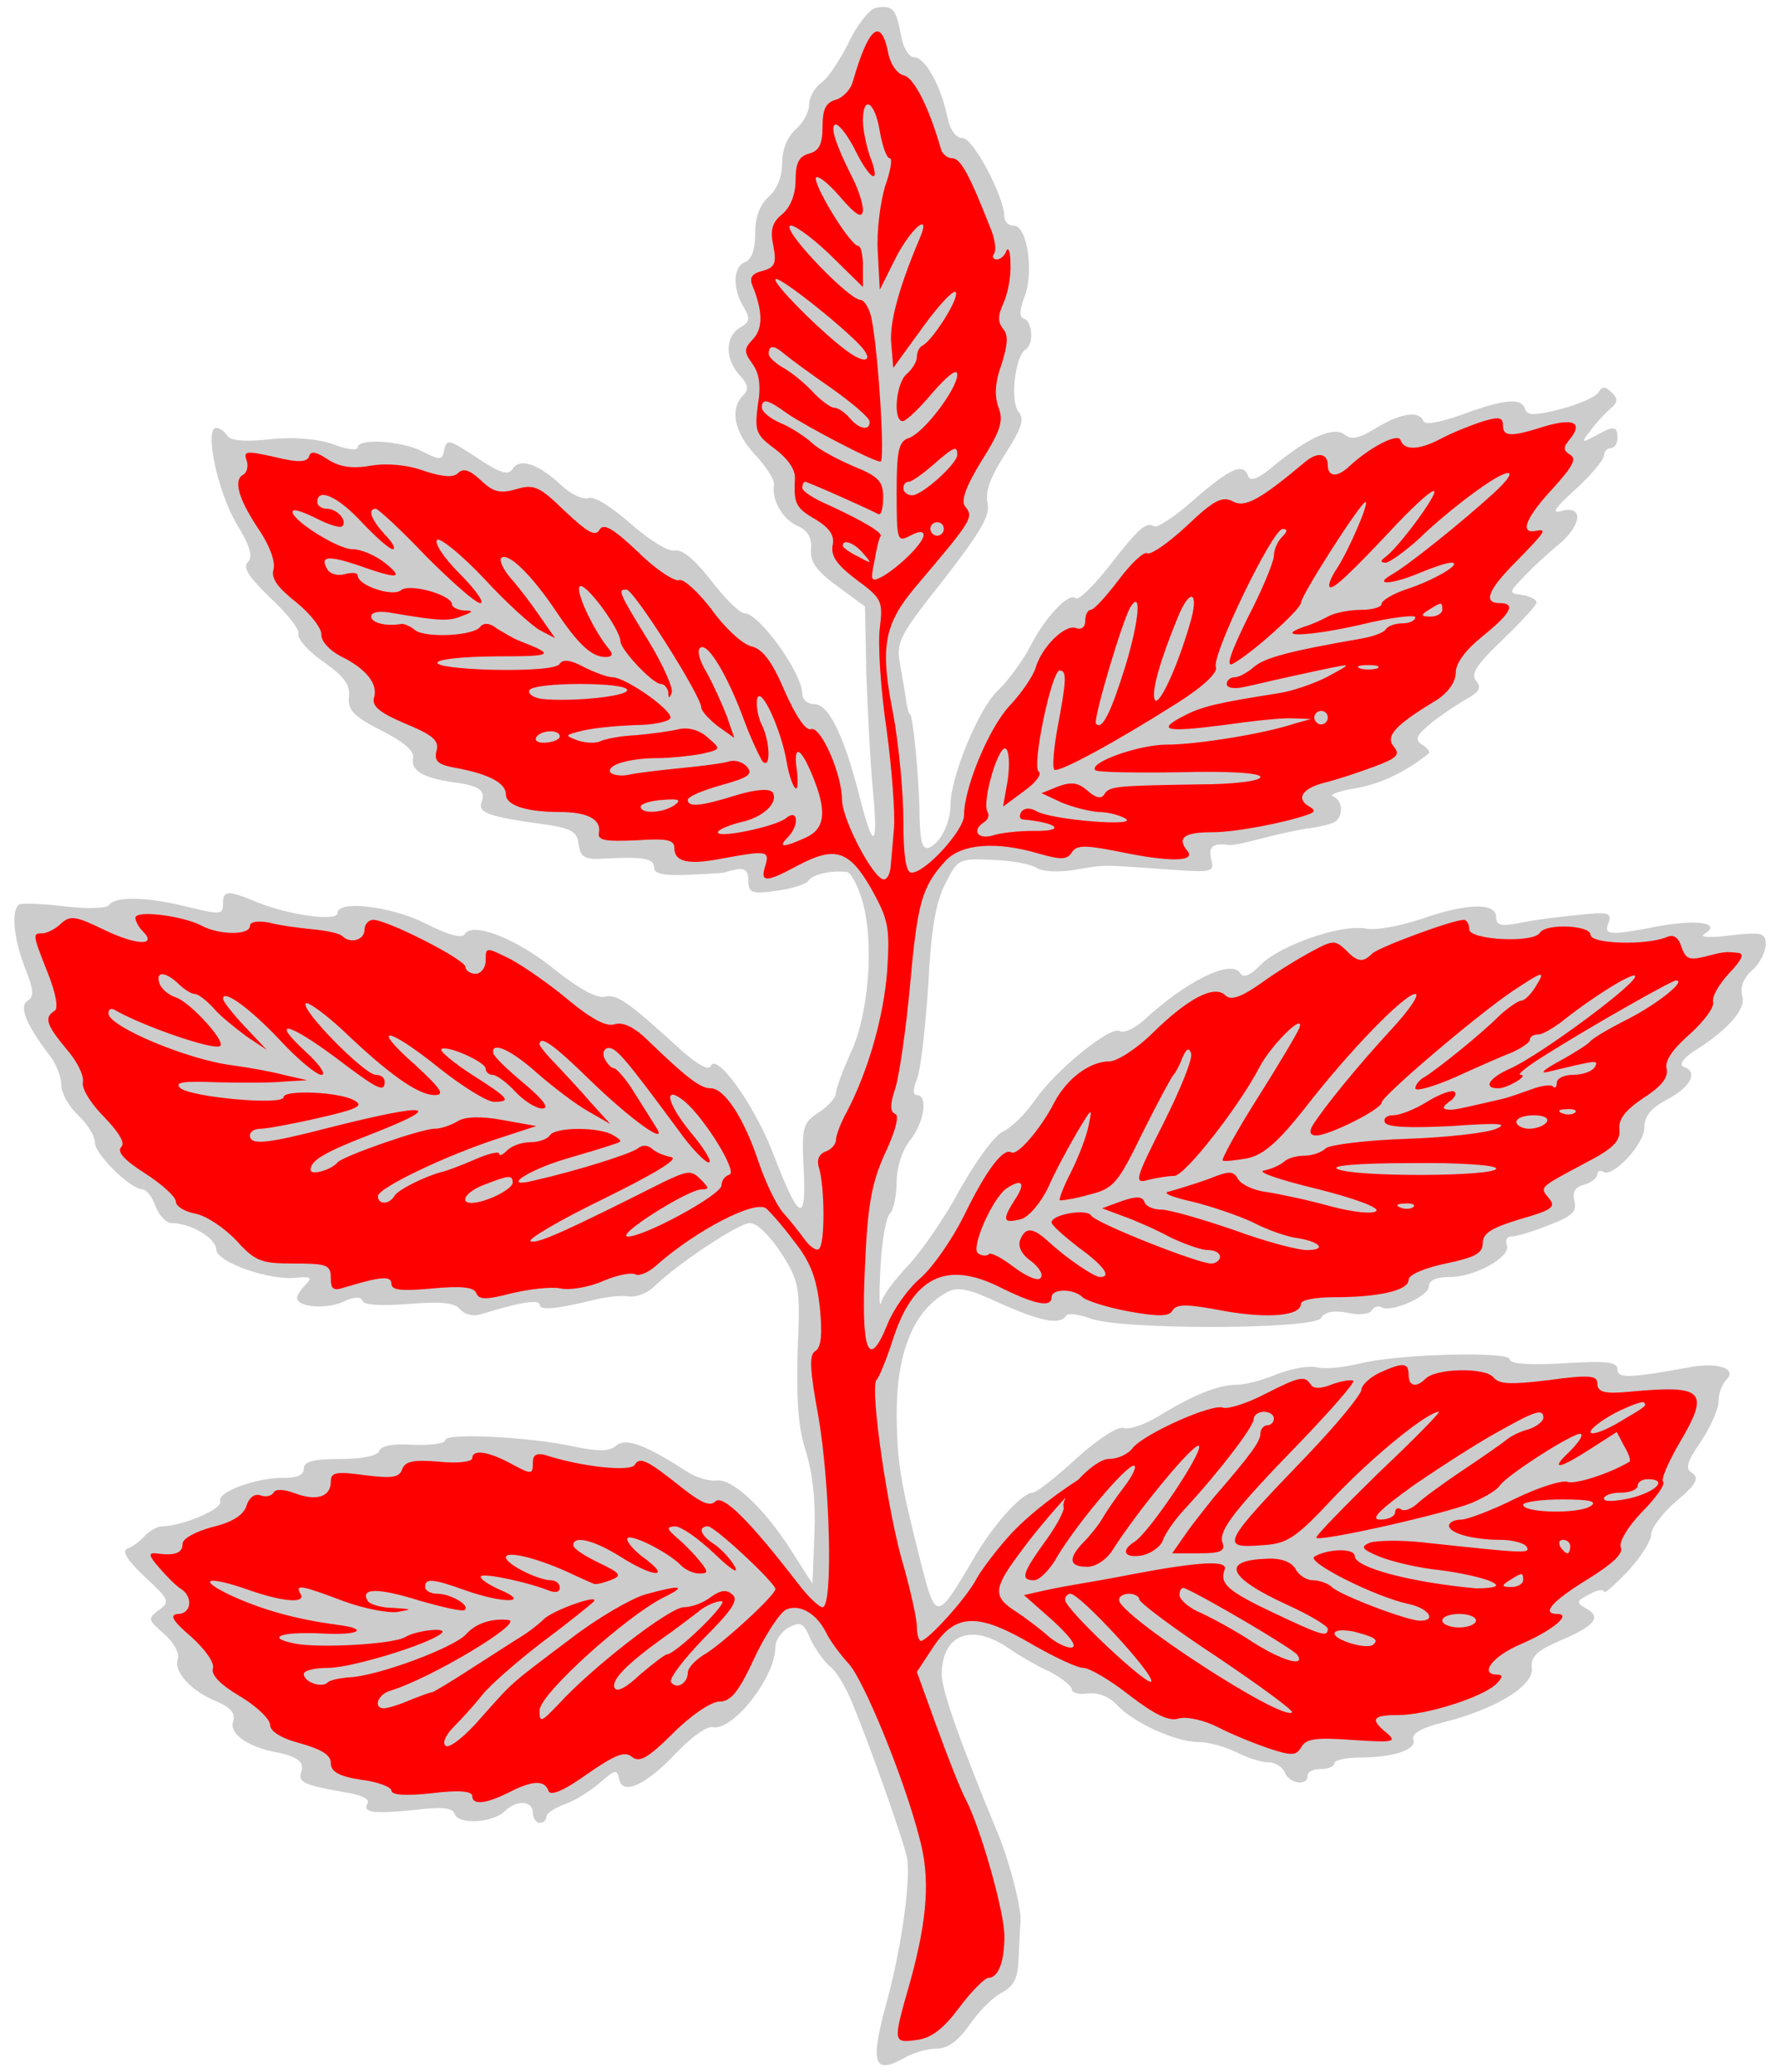 <?xml version="1.0" encoding="UTF-8" standalone="no"?>
<!DOCTYPE svg PUBLIC "-//W3C//DTD SVG 1.1//EN" "http://www.w3.org/Graphics/SVG/1.1/DTD/svg11.dtd">
<svg xmlns:dc="http://purl.org/dc/elements/1.1/" xmlns:xl="http://www.w3.org/1999/xlink" version="1.1" xmlns="http://www.w3.org/2000/svg" viewBox="42.75 62.329 279 324.671" width="279" height="324.671">

  <g id="Beech_Sprig" fill-opacity="1" stroke-dasharray="none" stroke="none" stroke-opacity="1" fill="#ffff00">
    <title>Beech Sprig</title>
    <g id="Beech_Sprig: Layer 2" >
      <title>Layer 2</title>
      <g id="Group_3">
        <g id="Graphic_6">
          <path d="M 179.911 63.59 C 178.961 63.906 177.06 66.229 175.793 68.975 C 174.42 71.72 172.52 74.571 171.464 75.31 C 170.408 76.049 169.563 77.633 169.563 78.794 C 169.563 79.85 168.613 81.645 167.451 82.596 C 166.184 83.757 165.34 85.763 165.34 87.875 C 165.34 90.092 164.495 92.099 163.228 93.155 C 161.855 94.422 161.116 96.322 161.116 98.856 C 161.116 101.391 160.588 102.974 159.532 103.397 C 157.632 104.136 157.526 107.515 159.321 110.471 C 160.377 112.266 160.271 112.794 158.793 113.639 C 156.365 115.012 156.365 118.602 158.688 121.136 C 160.06 122.614 160.166 123.353 159.215 124.303 C 157.104 126.415 157.843 130.111 161.116 133.595 C 162.911 135.496 164.178 137.608 164.073 138.241 C 163.65 140.564 165.34 143.626 167.663 144.682 C 169.352 145.421 169.986 146.477 169.88 148.378 C 169.669 150.384 170.725 151.757 173.998 154.185 L 178.327 157.353 L 178.538 167.912 C 178.75 173.719 179.172 182.061 179.594 186.39 C 180.439 195.471 179.594 195.682 177.377 186.707 C 174.948 177.415 172.625 172.663 170.408 172.663 C 169.352 172.663 168.507 171.924 168.507 171.079 C 168.507 167.806 161.75 158.409 159.427 158.409 C 158.688 158.409 156.365 156.086 154.253 153.34 C 151.719 150.067 149.712 148.378 148.551 148.589 C 147.495 148.8 144.433 146.899 141.582 144.365 C 138.731 141.831 135.88 140.036 135.036 140.353 C 134.191 140.67 132.29 139.825 130.706 138.347 C 127.116 134.968 124.16 134.018 123.104 135.813 C 122.365 136.869 121.203 136.446 117.93 134.334 C 112.967 131.061 112.756 130.956 112.334 133.067 C 112.017 134.44 111.7 134.44 108.955 133.067 C 105.682 131.378 98.818 130.956 98.818 132.434 C 98.818 132.962 97.023 132.751 94.912 131.906 C 92.377 131.061 88.682 130.744 84.986 131.167 C 81.079 131.589 78.756 131.378 78.334 130.533 C 77.912 129.9 77.173 129.372 76.645 129.372 C 74.744 129.372 76.856 139.403 79.812 144.365 C 81.924 147.85 82.452 149.539 81.607 150.384 C 80.763 151.229 81.713 152.707 85.092 155.98 C 87.732 158.409 89.738 160.943 89.527 161.682 C 89.421 162.527 91.11 164.427 93.433 166.011 C 96.601 168.229 97.657 169.601 97.446 171.502 C 97.235 173.614 98.185 174.564 102.514 176.781 C 106.21 178.682 107.794 180.055 107.477 181.216 C 107.16 183.117 109.272 184.278 113.918 184.912 C 117.93 185.44 118.88 186.179 118.247 187.974 C 117.613 189.663 119.303 190.297 127.855 191.458 C 132.29 192.092 133.241 192.62 133.452 194.626 C 133.768 196.738 134.402 197.054 137.675 196.843 C 143.694 196.526 145.278 196.843 145.278 198.321 C 145.278 199.272 146.967 199.589 150.874 199.377 C 153.83 199.272 156.365 199.061 156.365 199.061 C 156.365 198.955 157.209 198.744 158.265 198.533 C 159.532 198.321 160.06 198.849 160.06 200.328 C 160.06 202.228 160.588 202.439 164.389 201.911 C 166.818 201.595 169.141 200.856 169.458 200.328 C 170.091 199.377 172.942 198.638 175.476 198.955 C 176.11 198.955 177.271 201.172 178.01 203.812 C 179.805 210.359 178.855 221.657 176.004 227.464 C 174.843 230.104 173.787 232.849 173.787 233.588 C 173.787 234.327 172.52 235.7 171.042 236.65 C 168.507 238.34 168.402 238.973 168.719 245.625 C 169.141 254.284 167.979 253.65 163.861 242.88 C 160.905 235.278 154.992 227.147 154.147 229.365 C 153.83 230.104 152.141 229.154 149.712 227.042 C 141.16 219.228 139.47 218.067 137.57 218.489 C 136.303 218.806 133.452 217.222 129.862 214.371 C 123.949 209.514 116.874 206.663 115.607 208.669 C 115.185 209.408 113.073 208.88 109.589 207.085 C 104.203 204.34 95.651 203.284 95.651 205.396 C 95.651 206.769 88.048 205.713 83.086 203.707 C 78.545 201.806 77.701 201.806 77.701 203.812 C 77.701 205.713 77.489 205.713 71.365 204.234 C 65.663 202.862 60.701 202.756 59.856 204.129 C 59.539 204.657 56.477 204.762 52.887 204.34 C 49.403 203.918 46.235 203.812 45.813 204.023 C 44.44 204.762 44.862 209.303 46.657 213.949 C 48.03 217.328 48.136 218.489 47.08 219.123 C 45.707 219.967 46.763 222.713 50.353 227.464 C 51.514 228.837 52.359 231.054 52.359 232.321 C 52.359 233.588 53.521 235.7 54.999 237.073 C 56.477 238.445 57.639 240.346 57.639 241.402 C 57.639 243.197 63.235 248.688 65.135 248.688 C 65.663 248.688 66.614 249.849 67.142 251.327 C 67.67 252.806 68.831 253.967 69.676 253.967 C 72.632 253.967 76.645 256.396 76.645 258.085 C 76.645 260.091 85.092 263.048 89.315 262.52 C 91.427 262.309 91.744 262.52 90.688 263.576 C 89.949 264.315 89.315 265.265 89.315 265.687 C 89.315 267.166 93.856 267.482 96.495 266.321 C 98.185 265.476 99.346 265.476 99.558 266.11 C 99.769 266.849 102.514 266.954 106.843 266.638 C 111.912 266.215 114.023 266.427 114.868 267.482 C 115.607 268.327 116.98 268.644 118.247 268.222 C 124.265 266.321 127.328 265.899 127.328 266.743 C 127.328 267.694 129.756 267.482 136.303 265.899 C 138.098 265.476 140.315 265.265 141.371 265.476 C 142.532 265.582 144.116 264.948 145.067 264.104 C 149.079 260.197 158.582 253.967 160.271 253.967 C 161.433 253.967 163.439 255.973 165.234 258.719 C 168.085 263.259 168.191 263.892 167.768 274.029 C 167.557 281.737 167.874 286.066 169.035 289.656 C 170.091 292.929 170.619 297.47 170.408 302.538 L 170.091 310.457 L 166.712 305.178 C 162.383 298.42 157.42 293.88 154.992 294.302 C 153.936 294.408 151.93 293.88 150.452 292.929 C 144.116 288.811 140.949 287.544 139.365 288.811 C 138.309 289.762 136.619 289.762 132.924 289.023 C 125.849 287.439 112.545 286.805 112.545 287.967 C 112.545 288.495 110.328 288.811 107.582 288.706 C 104.415 288.495 102.514 288.811 102.197 289.656 C 101.986 290.395 99.663 290.923 96.073 290.923 C 91.85 290.923 90.371 291.346 90.371 292.401 C 90.371 293.457 89.315 293.88 87.415 293.88 C 83.086 293.774 76.645 296.097 77.278 297.575 C 77.701 298.737 71.26 301.482 68.092 301.482 C 67.458 301.482 66.297 302.116 65.452 302.96 C 64.713 303.805 63.446 304.755 62.707 304.967 C 61.757 305.389 62.812 306.867 65.452 309.401 C 69.253 312.886 69.465 313.308 67.67 314.575 C 65.875 315.948 65.875 316.053 68.514 318.376 C 69.993 319.644 70.943 321.439 70.626 322.283 C 69.887 324.184 72.738 327.352 76.75 328.935 C 78.968 329.886 79.707 330.836 79.284 332.103 C 78.651 333.898 81.502 336.01 85.937 336.855 C 89.315 337.488 90.582 338.438 89.949 340.022 C 89.421 341.606 90.477 342.028 97.023 343.19 C 99.241 343.507 100.719 344.246 100.402 344.774 C 99.452 346.358 101.247 346.569 107.477 345.935 C 112.017 345.407 113.707 345.513 114.023 346.569 C 114.657 348.258 119.936 347.941 121.837 346.146 C 123.737 344.246 126.272 344.457 126.272 346.358 C 126.272 347.202 126.8 347.941 127.328 347.941 C 127.961 347.941 128.383 347.519 128.383 346.991 C 128.383 346.463 129.65 345.618 131.34 344.985 C 132.924 344.457 135.352 342.873 136.831 341.606 C 139.154 339.6 139.47 339.494 139.787 341.078 C 140.315 343.718 144.011 342.028 148.762 336.96 C 150.98 334.637 153.514 332.737 154.464 332.948 C 157.632 333.581 164.284 325.134 164.284 320.383 C 164.284 319.327 165.234 317.954 166.396 317.321 C 168.191 316.37 168.719 316.581 169.774 319.116 C 170.514 320.699 171.886 322.6 172.731 323.339 C 173.681 323.973 175.159 326.401 176.11 328.619 C 178.961 335.376 184.24 350.37 184.874 353.221 C 185.613 356.494 184.029 367.581 181.812 375.711 C 179.066 385.742 179.594 387.537 184.662 384.687 C 185.93 383.947 188.147 383.314 189.52 383.314 C 191.315 383.314 192.898 382.152 194.693 379.618 C 196.066 377.612 198.284 375.289 199.762 374.55 C 201.662 373.494 202.296 372.333 202.401 369.271 C 202.507 367.159 202.613 364.413 202.718 363.252 C 202.824 361.14 200.923 353.749 199.128 349.525 C 193.321 335.482 190.364 327.246 190.364 324.712 C 190.364 318.482 194.905 316.581 200.712 320.488 C 202.507 321.755 205.464 323.445 207.364 324.289 C 209.159 325.24 210.743 326.507 210.743 327.035 C 210.743 327.563 211.905 327.88 213.277 327.668 C 214.861 327.457 216.656 328.196 217.818 329.463 C 220.352 332.209 227.004 335.271 230.594 335.271 C 232.178 335.271 234.817 336.01 236.507 336.855 C 238.091 337.699 240.414 338.438 241.47 338.438 C 242.631 338.438 243.792 339.178 244.109 340.022 C 244.848 341.817 247.699 342.24 247.699 340.55 C 247.699 339.917 248.65 339.494 249.811 339.494 C 250.973 339.494 251.923 339.072 251.923 338.544 C 251.923 338.122 253.718 337.699 255.935 337.699 C 261.215 337.699 264.91 336.432 264.277 334.848 C 263.96 334.004 265.544 333.053 268.923 332.209 C 277.264 330.097 283.072 326.507 282.861 323.762 C 282.649 321.966 283.494 321.016 287.19 319.432 C 292.68 317.109 293.842 315.737 291.413 314.364 C 289.724 313.414 289.829 313.203 291.836 312.147 C 293.103 311.408 294.159 311.302 294.159 311.724 C 294.159 312.147 295.848 310.668 297.854 308.557 C 299.86 306.445 301.55 303.805 301.55 302.749 C 301.55 301.799 303.345 299.37 305.457 297.575 C 308.624 294.936 309.152 293.88 307.991 293.141 C 306.829 292.401 307.146 291.451 309.363 288.178 C 310.842 285.961 312.109 283.11 312.109 281.948 C 312.109 280.681 312.637 279.203 313.376 278.464 C 315.065 276.774 312.003 275.718 307.568 276.563 C 298.171 278.253 296.27 278.358 296.27 276.88 C 296.27 275.718 294.581 275.507 287.823 275.93 C 282.544 276.246 279.376 276.035 279.376 275.296 C 279.376 274.029 261.426 274.451 255.619 276.035 C 253.296 276.563 250.445 276.88 249.178 276.563 C 247.91 276.246 245.165 276.774 242.948 277.619 C 240.73 278.569 237.88 279.308 236.507 279.308 C 233.656 279.308 229.749 280.892 224.258 284.271 C 222.147 285.538 219.718 286.383 218.873 286.066 C 218.029 285.749 214.861 287.756 211.482 290.818 C 208.315 293.774 205.147 296.203 204.619 296.203 C 202.929 296.203 198.284 301.377 195.221 306.762 C 189.625 316.265 189.414 316.265 187.197 307.606 C 183.818 294.302 183.395 291.662 183.29 283.954 C 183.29 274.24 185.93 267.694 191.103 264.843 C 192.793 263.892 194.482 264.209 199.023 266.321 C 205.569 269.277 208.842 270.017 209.793 268.538 C 210.11 268.01 211.693 268.222 213.488 268.855 C 218.029 270.756 248.65 270.65 249.811 268.855 C 250.339 267.905 251.712 267.588 253.929 268.01 C 255.619 268.433 257.413 268.222 257.73 267.694 C 258.153 267.06 258.786 266.849 259.314 267.166 C 260.792 268.01 266.705 265.476 266.705 263.892 C 266.705 262.942 267.867 262.414 269.979 262.414 C 273.991 262.414 279.587 259.246 278.954 257.451 C 278.637 256.712 278.954 256.079 279.587 256.079 C 280.326 256.079 282.966 255.34 285.5 254.284 C 289.196 252.911 289.935 252.172 289.513 250.483 C 289.196 249.11 289.618 248.265 291.096 247.948 C 292.152 247.632 293.103 246.893 293.103 246.365 C 293.103 245.837 293.525 245.625 294.053 245.942 C 295.531 246.893 300.494 241.613 300.494 238.973 C 300.494 237.178 301.55 235.911 304.19 234.539 C 307.885 232.532 308.941 230.209 306.618 229.47 C 305.879 229.154 306.618 228.098 308.413 226.936 C 313.798 223.557 316.543 220.284 315.804 218.278 C 315.488 217.011 316.016 215.532 317.388 214.371 C 318.55 213.315 319.5 211.52 319.5 210.359 C 319.5 208.458 318.972 208.352 314.009 208.88 C 310.736 209.303 309.047 209.197 309.891 208.669 C 312.637 206.98 309.047 206.346 302.923 207.402 C 294.898 208.986 294.053 208.88 294.898 206.874 C 295.426 205.29 294.792 205.185 289.829 205.713 C 286.662 206.029 282.544 206.557 280.749 206.98 C 278.003 207.508 277.264 207.297 277.264 206.029 C 277.264 203.707 272.618 203.812 265.438 206.346 C 262.271 207.402 258.364 208.141 256.886 207.825 C 252.979 207.085 243.581 210.359 240.414 213.421 C 238.724 215.216 237.563 215.638 237.14 214.793 C 235.768 212.576 228.799 215.955 222.147 222.079 C 220.668 223.452 218.873 224.296 218.24 223.874 C 216.762 223.029 208.103 230.104 204.936 234.75 C 203.563 236.756 201.346 238.973 199.973 239.607 C 198.6 240.24 195.644 244.358 193.215 248.688 C 190.892 253.017 187.197 258.402 185.085 260.619 C 182.973 262.837 181.072 265.371 180.861 266.427 C 180.545 267.377 180.545 264.948 180.756 260.936 C 180.967 256.818 181.6 253.122 182.234 252.489 C 182.762 251.961 183.29 249.743 183.29 247.526 C 183.29 245.309 184.135 242.563 185.402 240.98 C 187.619 238.234 188.253 233.905 186.458 233.905 C 185.824 233.905 185.824 232.955 186.563 231.16 C 187.091 229.576 187.83 223.029 188.253 216.588 C 188.675 208.141 189.414 203.707 190.892 200.856 C 192.898 196.843 193.004 196.843 198.389 197.054 C 201.451 197.16 204.513 197.794 205.252 198.321 C 205.992 198.849 208.526 199.061 211.06 198.638 C 216.128 197.794 215.178 197.794 225.42 198.533 C 232.811 199.061 233.128 199.061 232.6 196.949 C 232.072 195.048 232.917 194.309 235.345 194.731 C 235.873 194.837 238.196 194.309 240.625 193.676 C 243.053 193.042 246.327 192.303 248.016 192.092 C 249.6 191.881 251.395 191.458 251.923 191.141 C 253.401 190.191 253.19 187.657 251.712 187.129 C 250.973 186.918 252.451 186.284 255.091 185.862 C 258.997 185.228 263.01 183.328 266.705 180.371 C 266.917 180.16 266.494 179.527 265.649 178.999 C 264.488 178.26 264.699 177.626 266.811 175.831 C 268.184 174.669 270.718 172.98 272.302 172.03 C 274.625 170.763 275.047 170.129 274.097 168.968 C 273.252 167.912 274.202 166.434 278.32 162.527 C 281.171 159.781 283.6 157.142 283.6 156.719 C 283.6 156.297 282.649 155.769 281.382 155.558 C 279.165 155.241 279.165 155.241 281.699 152.601 C 283.072 151.123 285.5 148.906 287.084 147.639 C 290.674 144.577 290.991 141.514 287.612 142.359 C 285.817 142.887 286.345 142.042 289.724 138.98 C 292.152 136.763 294.159 134.334 294.159 133.701 C 294.159 133.067 294.687 132.539 295.214 132.539 C 295.848 132.539 296.27 131.8 296.27 130.956 C 296.27 129.055 295.742 128.949 292.786 130.639 C 290.569 131.8 290.569 131.695 292.047 129.794 C 292.786 128.738 294.264 127.154 295.109 126.415 C 296.376 125.359 296.376 124.831 295.426 123.881 C 294.37 122.825 293.842 122.825 293.314 123.775 C 292.892 124.515 290.252 125.676 287.401 126.415 C 283.283 127.471 282.121 127.471 281.805 126.415 C 281.171 124.62 278.637 124.831 271.985 127.26 C 268.5 128.527 266.072 128.949 265.861 128.316 C 265.227 126.626 262.271 127.049 258.469 129.372 C 255.724 131.061 254.563 131.272 253.507 130.428 C 251.817 129.055 247.805 130.85 242.314 135.39 C 240.097 137.291 238.724 137.819 238.407 136.974 C 237.668 134.757 235.662 135.601 229.96 140.564 C 227.004 143.204 224.153 145.104 223.625 144.788 C 222.358 144.049 221.196 145.104 216.445 151.229 C 214.016 154.291 211.799 156.403 211.377 156.086 C 210.321 155.03 206.519 159.042 204.197 163.688 C 202.929 166.011 200.712 169.073 199.128 170.551 C 196.172 173.297 191.737 184.067 191.737 188.396 C 191.737 191.247 190.153 194.415 188.358 195.154 C 187.302 195.471 186.985 194.203 186.88 190.191 C 186.88 184.806 185.824 174.247 185.402 174.247 C 185.19 174.247 184.979 173.297 184.768 172.135 C 184.662 170.974 184.135 168.334 183.818 166.328 C 183.184 162.949 183.712 161.893 190.681 153.129 C 196.488 145.632 197.967 143.098 197.544 141.198 C 197.122 139.403 197.967 137.08 200.29 133.49 C 202.929 129.372 203.352 127.999 202.401 126.838 C 201.029 125.148 201.874 118.179 203.457 117.123 C 204.83 116.384 204.619 112.689 203.246 112.266 C 202.507 112.055 202.507 110.999 203.352 108.782 C 204.83 104.981 203.774 97.695 201.662 97.695 C 200.818 97.695 200.184 97.061 200.184 96.322 C 200.184 93.26 195.327 83.968 193.638 83.968 C 192.582 83.968 191.631 82.701 191.209 80.484 C 190.153 75.627 187.725 71.298 186.035 71.298 C 185.19 71.298 184.24 69.714 183.923 67.602 C 183.184 63.59 182.551 63.062 179.911 63.59 Z" fill="#cccccc"/>
        </g>
        <g id="Graphic_5">
          <path d="M 209.769 296.954 C 209.47 297.584 209.346 298.135 209.476 298.526 C 209.582 299.054 208.315 301.482 206.519 303.911 C 203.035 308.768 202.613 309.929 204.83 309.929 C 205.675 309.929 207.364 308.24 208.526 306.128 C 211.482 301.165 219.19 291.979 220.457 291.979 C 220.985 291.979 220.352 293.457 218.979 295.252 C 217.606 297.047 216.023 299.37 215.495 300.321 C 214.861 301.377 213.594 302.96 212.538 304.016 C 210.11 306.55 210.321 307.818 213.172 307.818 C 214.439 307.818 216.128 306.762 217.078 305.283 C 221.091 298.948 230.277 287.861 230.699 288.917 C 231.122 290.184 222.78 302.538 220.563 303.911 C 218.345 305.283 218.979 306.55 221.83 306.022 C 223.203 305.706 224.681 304.65 224.998 303.7 C 225.314 302.749 226.793 300.532 228.376 298.842 C 233.762 293.035 239.252 285.855 239.252 284.693 C 239.252 284.06 239.991 283.532 240.836 283.532 C 241.681 283.532 242.42 283.954 242.42 284.588 C 242.42 285.116 241.997 285.644 241.364 285.644 C 240.836 285.644 240.308 286.277 240.308 286.911 C 240.308 288.178 238.935 290.079 232.917 297.047 C 231.861 298.42 229.855 300.849 228.693 302.538 L 226.476 305.706 L 230.699 305.706 C 233.973 305.706 234.817 305.389 234.395 304.122 C 233.656 302.221 235.979 299.159 246.855 287.967 C 251.5 283.11 255.091 278.992 254.879 278.675 C 254.563 278.464 253.084 278.675 251.606 279.203 C 249.811 279.942 248.65 279.942 248.227 279.308 C 247.277 277.83 246.538 277.936 240.942 280.787 C 238.091 282.265 235.24 283.11 234.501 282.898 C 232.811 282.159 222.252 286.911 220.352 289.128 C 219.613 290.184 217.923 290.923 216.55 290.923 C 215.348 290.923 213.326 292.451 211.742 294.188 C 209.341 295.741 204.481 299.096 201.029 302.855 C 199.023 305.072 196.7 308.134 195.855 309.613 L 195.855 309.613 C 194.377 312.569 188.147 319.432 187.091 319.432 C 186.774 319.432 186.458 318.376 186.458 317.215 C 186.458 315.948 185.507 311.724 184.451 307.923 C 181.917 299.687 179.066 279.731 180.122 278.569 C 180.545 278.147 181.706 275.296 182.656 272.34 C 185.824 262.414 190.998 259.88 199.234 263.892 C 204.936 266.743 207.575 267.271 207.575 265.582 C 207.575 264.209 211.06 264.209 212.432 265.582 C 212.96 266.11 216.234 267.166 219.613 267.799 C 224.364 268.644 226.054 268.644 226.581 267.588 C 227.215 266.638 228.904 266.638 234.395 267.694 C 241.364 268.961 246.643 268.538 246.643 266.638 C 246.643 266.004 248.966 265.582 251.817 265.582 C 258.892 265.582 263.538 264.526 263.538 262.837 C 263.538 262.097 265.861 261.041 269.345 260.302 C 273.885 259.352 275.152 258.719 275.152 257.135 C 275.152 255.551 276.525 254.706 281.065 253.333 C 285.923 251.961 286.662 251.433 285.606 250.166 C 284.022 248.265 283.916 248.476 290.991 244.675 C 295.531 242.352 296.693 241.191 296.587 239.396 C 296.376 237.706 297.432 236.334 300.388 234.327 C 303.239 232.532 304.295 231.054 303.978 229.787 C 303.662 228.52 304.929 226.725 307.568 224.402 C 309.786 222.396 311.475 220.178 311.264 219.334 C 311.053 218.489 312.214 216.483 313.798 214.793 C 315.804 212.682 316.227 211.731 315.171 211.626 C 313.165 211.415 313.059 211.415 309.786 212.259 C 307.568 212.787 306.935 212.576 306.301 210.675 C 305.773 209.092 305.034 208.669 303.873 209.197 C 300.705 210.464 292.047 210.253 292.047 208.775 C 292.047 207.297 285.078 206.98 284.128 208.458 C 283.177 210.147 273.041 209.619 273.041 207.93 C 273.041 207.085 272.618 206.452 272.196 206.452 C 270.401 206.452 258.786 210.781 257.836 211.731 C 256.358 213.21 255.513 213.104 253.612 211.098 C 252.028 209.619 251.606 209.619 248.333 211.415 C 246.327 212.47 242.737 214.688 240.414 216.377 C 237.246 218.595 235.662 219.123 234.817 218.278 C 233.128 216.588 229.01 218.7 223.519 224.085 C 220.985 226.619 217.818 228.626 216.656 228.626 C 213.594 228.626 210.004 231.265 207.998 235.067 C 205.886 239.185 202.19 243.514 201.24 242.88 C 199.973 242.141 197.228 245.837 193.849 252.806 C 192.054 256.396 189.097 260.725 187.091 262.52 C 185.085 264.209 182.762 267.482 181.812 269.911 C 178.855 277.197 177.694 274.029 178.327 260.725 C 178.75 251.011 179.383 247.632 181.495 242.986 C 183.184 239.396 183.712 237.073 183.079 236.862 C 182.234 236.545 182.234 235.383 183.079 232.849 C 183.712 230.843 184.768 223.557 185.402 216.588 C 186.563 203.812 187.197 201.278 190.998 197.16 C 193.532 194.52 198.917 194.098 205.675 196.104 C 209.054 197.054 210.004 197.054 210.743 195.893 C 211.482 194.731 212.749 194.731 217.712 195.682 C 226.159 197.477 230.383 197.371 228.799 195.576 C 227.215 193.57 228.376 192.725 232.811 192.725 C 236.401 192.725 244.109 191.247 247.699 189.98 C 248.966 189.558 248.966 189.241 247.805 188.607 C 245.799 187.34 247.066 185.756 250.55 184.912 C 252.24 184.489 255.513 183.433 258.047 182.483 C 261.743 181.11 262.271 180.582 261.215 179.315 C 259.842 177.626 261.426 175.937 268.078 171.924 C 269.767 170.763 270.929 169.179 270.929 167.701 C 270.929 166.222 272.513 164.111 275.152 161.999 C 279.587 158.409 280.432 156.825 277.792 156.825 C 275.152 156.825 275.997 154.713 280.432 150.278 C 284.972 145.632 285.395 145.104 283.388 145.527 C 280.854 145.949 282.016 143.309 286.134 138.875 C 289.196 135.496 289.935 134.229 288.879 133.595 C 287.718 132.856 287.718 132.434 288.879 131.061 C 290.885 128.527 289.407 127.788 284.761 129.16 C 279.482 130.85 278.32 130.744 278.32 128.949 C 278.32 127.682 277.687 127.577 274.941 128.421 C 273.041 129.055 270.19 130.216 268.606 131.061 C 265.227 132.856 262.799 132.962 262.271 131.272 C 261.848 130.111 257.413 132.434 254.246 135.39 C 252.345 137.185 250.867 137.08 250.867 135.179 C 250.867 133.384 249.283 133.067 247.383 134.651 C 240.202 140.67 237.88 141.937 235.979 140.881 C 234.289 140.036 233.022 140.67 228.693 144.788 C 225.842 147.427 223.097 149.328 222.569 149.011 C 222.041 148.695 220.035 150.595 218.134 153.129 C 216.128 155.769 214.227 157.881 213.7 157.881 C 213.277 157.881 212.855 158.62 212.855 159.57 C 212.855 160.626 212.221 161.048 211.377 160.732 C 209.687 160.098 205.992 163.688 205.041 167.067 C 204.619 168.334 202.824 170.974 201.029 172.874 C 197.756 176.359 193.849 185.756 193.849 190.085 C 193.849 192.408 187.83 199.061 185.613 199.061 C 184.768 199.061 184.346 196.526 184.346 190.825 C 184.346 186.39 183.607 178.893 182.762 174.247 C 180.65 163.688 181.284 160.204 186.246 154.291 C 195.01 143.943 195.433 143.415 194.06 141.726 C 193.321 140.881 194.06 138.664 196.594 134.546 C 199.656 129.688 200.079 128.21 199.234 126.098 C 198.6 124.303 198.706 122.192 199.762 119.341 C 200.712 116.279 200.818 114.8 199.973 113.85 C 199.128 112.794 199.128 111.738 200.079 109.732 C 200.712 108.254 201.24 105.614 201.134 103.713 C 201.134 101.813 200.818 100.968 200.501 101.602 C 200.29 102.341 199.551 102.974 199.023 102.974 C 198.389 102.974 198.178 102.552 198.6 102.024 C 198.917 101.496 198.706 99.912 198.178 98.54 C 194.799 89.881 193.321 87.136 192.054 87.136 C 191.315 87.136 190.47 86.502 190.259 85.763 C 188.358 79.111 186.035 74.571 184.451 74.148 C 183.395 73.937 182.234 72.353 181.917 70.347 C 180.756 64.962 178.855 66.652 176.427 75.099 C 176.11 76.366 174.843 77.633 173.787 77.95 C 172.203 78.372 171.675 79.428 171.675 82.173 C 171.675 84.919 171.147 85.974 169.563 86.397 C 167.979 86.819 167.451 87.875 167.451 90.515 C 167.451 92.732 166.712 94.738 165.34 95.9 C 163.756 97.167 163.439 98.434 163.967 100.863 C 164.495 103.608 164.178 104.241 162.278 104.769 C 160.588 105.192 160.166 105.825 160.694 107.092 C 162.278 110.999 162.383 113.744 160.799 115.434 C 159.321 117.018 159.321 117.44 160.694 119.341 C 161.75 120.819 162.066 122.72 161.538 125.782 C 161.011 129.9 161.222 130.428 164.178 132.645 C 166.184 134.123 167.451 135.918 167.346 137.291 C 167.135 141.198 167.451 141.937 170.619 143.732 C 172.837 145.104 173.576 146.266 173.259 147.744 C 172.942 149.434 173.892 150.806 176.954 153.129 C 180.967 156.086 181.178 156.508 180.65 160.732 C 180.333 163.055 180.756 170.235 181.706 176.57 C 182.551 182.8 183.079 189.874 182.868 192.197 C 182.656 194.52 182.445 197.266 182.34 198.216 C 182.234 199.272 181.812 200.116 181.284 200.116 C 179.7 200.116 174.843 190.93 174.737 187.763 C 174.737 183.539 171.358 176.042 169.88 176.57 C 169.035 176.887 167.451 174.458 165.762 170.657 C 163.756 165.906 162.278 164.005 160.483 163.583 C 159.11 163.266 156.259 160.626 154.253 157.775 C 152.141 155.03 149.818 152.918 149.185 153.235 C 148.445 153.446 145.489 151.545 142.744 148.8 C 138.837 145.104 137.359 144.26 136.725 145.316 C 136.091 146.477 134.824 145.738 131.34 142.465 C 127.328 138.558 126.483 138.136 123.632 138.98 C 121.098 139.719 120.042 139.403 118.141 137.608 C 116.452 136.024 115.396 135.601 114.551 136.446 C 113.812 137.185 112.228 137.08 109.272 136.129 C 106.738 135.179 103.464 134.862 100.93 135.285 C 97.974 135.813 95.968 135.496 94.173 134.334 C 92.272 133.067 91.427 132.962 91.216 133.806 C 90.899 134.757 89.527 134.862 85.725 133.912 C 81.396 132.962 80.868 132.962 81.396 134.44 C 81.713 135.285 81.502 136.446 80.763 136.763 C 79.284 137.713 80.235 140.775 83.614 145.738 C 85.092 148.061 85.937 150.384 85.62 151.545 C 85.197 152.918 86.253 154.396 89.21 156.719 C 91.427 158.514 93.222 160.837 93.117 161.788 C 93.117 162.843 94.384 164.216 96.179 165.166 C 100.085 167.067 102.092 169.496 101.353 171.713 C 101.036 172.98 102.303 174.036 106.315 175.725 C 110.644 177.52 111.595 178.365 111.172 179.949 C 110.75 181.638 111.384 182.166 114.446 182.694 C 119.408 183.645 122.048 185.017 122.048 186.812 C 122.048 188.502 125.216 189.558 130.495 189.558 C 134.824 189.558 137.042 190.719 136.619 192.831 C 136.408 193.992 137.57 194.203 142.427 193.992 C 147.178 193.676 148.445 193.887 148.445 195.154 C 148.445 197.371 150.557 197.899 155.942 196.843 C 162.911 195.576 163.439 195.576 162.7 198.005 C 161.855 200.644 162.806 200.644 167.874 197.899 C 173.681 194.837 175.899 195.576 179.383 201.7 C 182.023 206.452 182.234 207.719 181.812 214.371 C 181.284 221.551 178.855 230.104 175.476 236.545 C 174.526 238.234 173.787 240.24 173.787 240.874 C 173.787 241.613 173.048 242.458 172.097 242.775 C 171.042 243.197 170.725 244.147 171.147 245.414 C 171.992 248.265 172.097 257.029 171.147 257.979 C 170.83 258.402 169.774 257.768 168.93 256.607 C 168.085 255.445 166.501 253.439 165.445 252.278 C 164.389 251.011 162.7 247.526 161.644 244.358 C 159.427 237.706 156.365 232.849 154.147 232.849 C 152.563 232.849 150.452 231.265 144.644 225.669 C 142.216 223.241 140.421 222.396 139.048 222.818 C 137.781 223.241 135.458 221.973 131.973 219.123 C 129.123 216.694 125.005 213.843 122.893 212.682 C 118.88 210.675 118.88 210.675 118.88 212.787 C 118.88 213.949 118.141 214.899 117.297 214.899 C 116.452 214.899 115.713 214.371 115.713 213.843 C 115.713 212.682 103.464 206.452 101.247 206.452 C 100.508 206.452 99.874 207.191 99.874 208.036 C 99.874 209.619 97.657 210.253 96.39 208.986 C 95.968 208.564 93.961 208.141 91.744 207.93 C 89.527 207.719 86.464 207.297 84.881 206.874 C 83.086 206.557 81.924 206.769 81.924 207.402 C 81.924 208.88 77.067 208.88 74.216 207.297 C 71.26 205.818 63.974 204.868 63.974 206.135 C 63.974 206.663 64.502 207.613 65.135 208.247 C 67.458 210.57 64.185 210.464 59.117 208.036 C 54.577 205.818 53.732 205.713 52.254 207.085 C 51.409 207.93 50.036 208.564 49.403 208.564 C 47.819 208.564 47.819 208.669 50.247 214.793 C 51.514 217.961 51.937 220.39 51.303 220.706 C 49.614 221.762 50.036 222.924 53.098 226.619 C 54.788 228.52 55.949 230.843 55.738 231.899 C 55.527 232.955 57.111 235.383 59.117 237.389 C 61.44 239.818 62.39 241.402 61.757 242.035 C 61.017 242.775 62.285 244.147 65.452 246.153 C 68.092 247.843 70.309 249.849 70.309 250.588 C 70.309 251.327 71.682 252.172 73.371 252.489 C 75.061 252.806 77.912 254.706 79.812 256.712 C 82.769 259.986 83.719 260.302 88.893 260.302 C 93.961 260.302 94.595 260.514 94.595 262.52 C 94.595 264.42 95.017 264.632 96.918 263.998 C 102.514 262.309 104.098 262.203 104.098 263.47 C 104.098 264.526 105.787 264.632 110.539 264.209 C 115.079 263.787 117.085 263.998 117.402 264.948 C 117.825 266.004 118.986 266.004 122.998 264.948 C 125.744 264.315 129.228 263.892 130.601 264.209 C 132.079 264.526 135.141 263.998 137.253 263.048 C 139.47 262.097 141.688 261.675 142.321 261.992 C 142.849 262.309 144.327 261.781 145.594 260.619 C 151.93 255.023 161.011 250.377 162.806 251.644 C 163.333 252.066 165.34 254.284 167.135 256.712 C 169.774 259.986 170.725 262.52 171.253 267.166 C 171.675 271.495 171.464 273.501 170.514 274.029 C 169.563 274.663 169.669 276.88 171.042 284.377 C 172.837 294.724 173.364 314.153 171.675 314.153 C 171.147 314.153 169.352 312.463 167.768 310.352 C 160.271 300.637 156.048 296.414 154.886 297.575 C 154.042 298.42 152.669 297.787 149.818 295.569 C 144.116 291.029 143.06 290.501 142.216 291.874 C 141.476 292.929 133.98 292.19 128.172 290.29 C 126.905 289.973 126.272 290.29 126.272 291.346 C 126.272 293.457 126.166 293.457 122.47 291.451 C 118.986 289.656 116.769 289.445 116.769 290.818 C 116.769 291.346 114.446 291.662 111.595 291.346 C 107.582 291.029 106.315 291.24 105.787 292.507 C 105.365 293.88 104.098 293.985 99.874 293.457 C 95.334 292.824 94.595 293.035 94.595 294.513 C 94.595 296.836 92.377 297.575 88.999 296.308 C 87.309 295.675 85.937 295.569 85.62 296.203 C 85.303 296.731 84.353 296.942 83.614 296.625 C 82.663 296.308 81.819 296.942 81.396 298.209 C 80.974 299.687 79.179 300.849 76.011 301.588 C 73.371 302.327 71.365 303.383 71.365 304.228 C 71.365 305.706 70.098 306.128 67.142 305.706 C 65.98 305.6 66.086 306.128 67.67 307.923 C 68.831 309.296 70.415 310.88 71.154 311.302 C 73.055 312.569 72.738 315.209 70.626 315.209 C 69.253 315.314 69.781 316.265 72.738 318.799 C 74.955 320.805 76.434 322.917 76.117 323.762 C 75.8 324.712 77.278 326.296 80.34 328.091 C 82.98 329.675 85.092 331.681 85.092 332.631 C 85.092 333.581 86.887 334.743 89.843 335.482 C 93.117 336.432 94.595 337.277 94.595 338.544 C 94.595 339.917 95.862 340.656 99.346 341.184 C 101.986 341.5 104.098 342.345 104.098 342.873 C 104.098 343.612 106.421 343.718 110.433 343.296 C 114.657 342.768 116.769 342.979 116.769 343.718 C 116.769 345.196 118.88 344.985 122.47 343.19 C 126.166 341.289 128.067 341.184 128.7 342.873 C 128.911 343.823 131.023 342.979 134.719 340.339 C 139.154 337.277 140.632 336.643 141.793 337.594 C 142.955 338.544 144.327 337.805 148.234 333.898 C 151.085 331.047 154.253 328.935 155.52 328.935 C 157.315 328.935 158.582 327.352 161.011 322.072 C 162.806 318.271 165.129 314.786 166.079 314.47 C 168.191 313.625 170.83 315.209 172.309 318.271 C 172.942 319.538 174.526 321.65 175.793 323.022 C 178.116 325.557 184.451 340.867 186.88 350.37 C 188.569 356.494 188.147 362.935 185.402 372.861 C 182.656 382.469 182.656 382.469 186.563 381.941 C 188.78 381.624 190.681 380.146 193.11 376.873 C 195.01 374.339 197.016 372.333 197.65 372.227 C 199.234 372.227 200.184 369.693 200.184 365.68 C 200.184 361.879 196.488 348.892 194.166 344.351 C 193.215 342.556 191.209 337.383 189.52 332.737 L 186.458 324.289 L 189.097 320.277 C 192.582 315.103 196.066 314.998 204.513 319.96 C 207.998 321.966 211.588 323.656 212.538 323.656 C 213.488 323.656 216.762 325.557 219.824 327.985 C 223.836 331.047 226.054 332.103 227.532 331.575 C 228.693 331.258 231.333 331.786 233.656 332.948 C 235.873 334.109 239.569 335.587 241.786 336.327 C 245.271 337.488 246.01 337.383 246.749 336.01 C 247.488 334.743 249.178 334.532 254.774 334.954 C 261.109 335.376 261.743 335.271 260.159 333.898 C 257.413 331.681 257.836 331.047 261.954 331.047 C 266.283 331.047 275.047 328.302 277.264 326.19 C 278.32 325.134 278.32 324.712 277.475 324.712 C 274.519 324.712 276.631 321.861 281.065 319.96 C 286.028 317.849 289.196 315.209 286.873 315.209 C 284.233 315.209 286.028 313.203 291.519 309.824 C 295.426 307.395 297.221 305.811 296.798 304.755 C 296.482 303.911 297.854 301.588 300.177 299.159 C 302.289 297.047 303.767 294.936 303.45 294.513 C 303.028 294.197 304.19 291.557 305.879 288.6 C 310.842 280.259 309.891 279.308 298.382 280.364 C 294.159 280.787 293.103 280.47 293.103 278.992 C 293.103 277.83 291.624 277.725 285.5 278.569 C 279.482 279.308 277.687 279.203 276.842 278.147 C 275.575 276.563 267.867 276.669 266.177 278.358 C 264.699 279.836 263.538 279.52 263.538 277.725 C 263.538 275.824 262.693 275.718 258.997 277.408 C 257.413 278.147 256.146 279.414 256.146 280.048 C 256.146 280.787 252.345 285.433 247.699 290.29 C 234.289 304.228 233.867 304.967 240.519 304.439 C 244.532 304.228 245.799 303.383 251.817 296.942 C 257.941 290.501 266.494 283.532 268.289 283.532 C 268.606 283.532 264.382 287.861 258.786 293.141 C 253.296 298.526 248.861 303.066 249.072 303.277 C 249.706 303.911 269.451 299.476 273.463 297.787 C 275.469 296.942 277.37 295.78 277.792 295.147 C 278.743 293.563 289.935 286.383 290.569 287.016 C 290.885 287.333 290.041 288.495 288.774 289.762 C 285.606 292.718 286.978 292.613 292.047 289.339 L 296.165 286.7 L 297.326 288.917 C 298.065 290.079 298.382 291.24 298.171 291.346 C 295.003 293.246 289.618 294.936 288.457 294.513 C 287.612 294.197 283.916 295.358 280.221 297.153 C 276.631 298.948 272.724 300.426 271.774 300.426 C 270.718 300.426 269.873 300.849 269.873 301.377 C 269.873 302.538 273.569 303.594 278.003 303.594 C 279.798 303.594 281.699 304.122 282.016 304.65 C 282.755 305.811 281.699 305.706 265.966 304.016 C 262.376 303.594 258.575 303.7 257.519 304.016 C 255.935 304.65 256.146 305.072 258.997 306.234 C 260.792 306.973 265.122 308.029 268.5 308.345 C 274.836 309.19 279.376 310.774 276.208 311.091 C 275.364 311.196 274.413 311.196 274.097 311.196 C 263.749 310.246 255.091 307.923 255.091 306.128 C 255.091 304.861 250.867 304.967 248.755 306.234 C 247.488 307.078 258.153 312.463 263.432 313.625 C 266.6 314.258 268.078 316.265 265.333 316.265 C 263.327 316.265 252.768 312.252 251.5 310.985 C 250.973 310.457 249.6 309.929 248.544 309.929 C 247.594 309.929 246.327 309.19 245.799 308.134 C 245.165 307.078 243.581 306.445 241.47 306.55 C 233.973 306.762 235.134 309.507 244.637 313.836 C 248.122 315.42 250.867 317.109 250.867 317.532 C 250.867 318.904 249.917 318.588 242.525 315.103 C 235.134 311.619 233.867 310.457 234.712 308.24 C 235.24 306.762 230.911 306.973 220.246 308.979 C 217.078 309.613 213.383 310.246 212.116 310.457 C 210.849 310.668 208.42 311.091 206.519 311.513 L 203.246 312.252 L 207.787 316.265 C 210.637 318.904 211.693 320.383 210.637 320.488 C 209.793 320.488 208.103 319.644 206.942 318.588 C 205.886 317.637 203.669 315.948 202.085 314.892 C 198.389 312.569 198.389 311.302 202.401 305.917 C 204.683 302.745 207.559 299.405 209.769 296.954 Z" fill="#ff0000"/>
        </g>
        <g id="Graphic_4">
          <path d="M 178.01 81.223 C 178.01 82.701 178.538 85.13 179.066 86.714 C 180.861 91.254 179.383 90.937 176.954 86.186 C 175.793 83.757 174.315 81.856 173.787 81.856 C 172.731 81.856 173.681 84.919 176.427 90.304 C 177.271 91.993 178.01 94.21 178.01 95.266 C 177.905 96.639 176.954 96.111 174.315 93.049 C 172.309 90.726 170.619 89.565 170.619 90.304 C 170.619 91.993 176.11 100.863 177.271 100.863 C 177.694 100.863 178.01 102.341 178.01 104.03 L 178.01 107.304 L 172.52 101.918 C 169.458 99.068 166.712 97.167 166.501 97.8 C 166.079 99.173 175.793 109.204 177.588 109.31 C 178.222 109.31 179.066 110.682 179.383 112.372 C 180.439 117.757 181.495 134.651 180.756 134.651 C 179.594 134.651 169.352 129.266 166.184 127.154 C 163.017 124.831 162.172 124.726 162.172 126.204 C 162.172 126.838 163.439 127.893 165.129 128.633 C 166.712 129.266 168.93 130.744 169.986 131.695 C 171.042 132.751 174.104 134.334 176.532 135.39 C 180.439 136.974 181.178 137.713 181.178 140.247 C 181.178 141.937 180.861 143.098 180.439 142.887 C 177.694 141.514 169.352 137.819 168.93 137.819 C 168.719 137.819 168.507 138.241 168.507 138.769 C 168.507 139.297 170.302 140.459 172.52 141.409 C 177.799 143.837 181.284 145.844 180.756 146.372 C 180.545 146.583 180.122 148.378 179.805 150.278 C 179.172 153.34 179.277 153.552 180.967 152.707 C 183.607 151.229 187.513 147.427 187.513 146.16 C 187.513 145.527 186.774 145.527 185.402 146.266 C 183.395 147.322 183.29 147.111 183.29 139.508 C 183.29 132.962 183.607 131.483 185.19 130.956 C 187.513 130.216 192.793 123.248 192.793 121.03 C 192.793 119.974 191.315 121.136 188.992 123.775 C 186.88 126.31 184.768 128.316 184.24 128.316 C 182.656 128.316 183.184 122.297 184.874 120.925 C 185.718 120.185 186.458 119.024 186.458 118.285 C 186.458 117.44 186.88 116.701 187.302 116.49 C 188.78 115.856 193.004 109.31 192.582 108.148 C 192.371 107.515 190.048 109.943 187.513 113.428 L 182.762 119.974 L 182.445 116.173 C 182.128 113.005 183.607 107.409 186.985 99.49 C 188.675 95.478 185.613 98.012 183.184 102.658 L 180.65 107.726 L 180.333 101.813 C 180.122 98.54 180.756 93.894 181.495 91.465 C 182.34 89.142 182.656 87.136 182.234 87.136 C 181.706 87.136 181.072 85.235 180.65 82.912 C 179.911 78.266 178.01 77.105 178.01 81.223 Z M 164.284 106.142 C 164.284 107.304 173.576 116.384 176.638 118.074 C 178.433 119.13 179.277 118.707 178.222 117.229 C 176.427 114.695 164.284 104.981 164.284 106.142 Z M 163.228 117.757 C 163.228 118.285 164.284 119.235 165.551 119.974 C 166.712 120.608 168.824 122.297 170.091 123.67 C 171.358 125.043 172.942 126.204 173.47 126.204 C 174.104 126.204 175.159 126.943 175.899 127.788 C 177.377 129.583 179.066 129.9 179.066 128.421 C 179.066 127.788 176.321 125.465 173.048 123.142 C 169.669 120.819 166.396 118.39 165.656 117.757 C 164.073 116.384 163.228 116.384 163.228 117.757 Z M 188.992 135.179 C 187.302 136.657 185.613 137.819 185.19 137.819 C 184.662 137.819 184.346 138.241 184.346 138.875 C 184.346 139.403 184.979 139.931 185.718 139.931 C 187.302 139.931 192.793 134.968 192.793 133.595 C 192.793 132.117 192.371 132.223 188.992 135.179 Z M 274.097 139.297 C 271.457 141.198 267.445 144.471 265.227 146.688 C 262.904 148.8 260.476 150.49 259.948 150.49 C 259.103 150.49 259.103 150.173 259.842 149.645 C 261.848 148.272 268.078 139.825 267.55 139.297 C 267.233 138.98 264.699 141.303 261.848 144.26 C 254.457 152.179 251.606 154.819 251.184 154.291 C 250.867 154.08 251.395 152.707 252.345 151.334 C 254.246 148.378 257.413 140.986 256.78 140.986 C 256.041 140.986 246.643 155.663 246.643 156.825 C 246.643 157.775 238.83 164.85 235.979 166.328 C 234.817 166.961 235.662 164.533 238.302 159.148 C 240.625 154.713 242.42 150.278 242.42 149.434 C 242.42 148.483 242.948 147.216 243.687 146.477 C 244.532 145.632 244.637 145.21 243.792 145.21 C 242.209 145.21 232.6 165.061 233.339 166.856 C 233.656 167.701 231.333 169.918 227.321 172.452 C 217.501 178.682 208.526 183.539 207.998 182.905 C 207.681 182.589 207.892 179.632 208.526 176.253 C 209.898 168.968 210.004 167.384 208.842 167.384 C 207.575 167.384 204.408 182.589 205.569 183.222 C 206.097 183.645 205.041 185.017 203.246 186.284 L 199.973 188.713 L 200.712 184.489 C 201.029 182.166 200.923 179.949 200.395 179.632 C 199.234 178.999 196.594 188.079 197.544 189.558 C 197.861 190.085 197.65 190.719 197.016 191.141 C 195.01 192.408 195.961 193.887 198.284 193.253 C 199.445 192.831 202.401 192.514 204.724 192.514 C 209.898 192.62 208.737 191.247 203.035 190.719 C 202.507 190.613 202.507 190.085 202.824 189.558 C 203.246 188.924 204.197 188.818 205.252 189.452 C 207.787 190.825 221.196 191.881 219.19 190.613 C 218.345 190.085 216.445 189.558 214.967 189.558 C 213.488 189.452 210.954 188.818 209.159 188.079 L 205.992 186.601 L 208.631 185.545 C 210.637 184.806 211.693 184.912 213.172 186.179 C 214.439 187.34 215.389 187.551 215.811 186.812 C 216.656 185.545 217.184 185.44 230.594 185.228 C 236.084 185.228 240.308 184.7 240.308 184.067 C 240.308 183.433 235.24 183.117 227.637 183.328 C 220.668 183.433 214.755 183.328 214.439 183.011 C 213.277 181.85 221.196 178.999 225.631 178.999 C 230.277 178.999 240.836 177.309 245.588 175.725 L 248.227 174.986 L 245.376 174.881 C 243.792 174.775 238.935 175.303 234.501 175.937 C 225.526 177.098 223.836 176.781 228.376 174.458 C 231.227 172.98 233.656 172.452 242.948 170.974 C 245.271 170.657 248.861 169.39 250.867 168.334 C 254.563 166.328 254.563 166.328 251.395 166.961 C 249.706 167.278 246.538 168.017 244.532 168.44 C 242.525 168.862 239.569 169.601 237.985 169.918 C 236.19 170.34 235.029 170.129 235.029 169.496 C 235.029 168.968 235.557 168.44 236.296 168.44 C 236.929 168.44 238.302 167.701 239.252 166.856 C 240.942 165.378 244.954 164.322 255.935 162.421 C 257.836 162.104 259.631 161.471 259.948 160.943 C 260.264 160.415 261.426 159.993 262.587 159.993 C 263.643 159.993 264.594 159.57 264.594 159.042 C 264.594 158.62 260.792 159.042 256.041 160.204 C 248.227 161.999 242.103 162.316 247.171 160.52 C 248.333 160.204 250.128 159.359 251.078 158.831 C 252.134 158.303 254.351 157.881 256.146 157.881 C 257.836 157.881 259.314 157.458 259.314 156.93 C 259.314 156.403 261.109 155.347 263.327 154.607 C 267.55 153.235 272.196 150.49 270.19 150.49 C 269.556 150.49 267.339 151.229 265.333 152.073 C 260.792 153.974 257.836 154.08 261.004 152.285 C 263.432 150.912 271.879 144.154 276.736 139.719 C 281.277 135.601 279.587 135.285 274.097 139.297 Z M 92.483 140.986 C 92.483 141.514 93.117 142.042 93.961 142.042 C 95.651 142.042 97.235 143.943 96.39 144.788 C 96.073 145.104 94.384 144.577 92.483 143.626 C 90.582 142.676 88.893 142.042 88.682 142.359 C 87.732 143.309 95.545 148.378 97.974 148.378 C 99.346 148.378 101.564 149.328 103.042 150.49 C 106.21 153.024 105.154 153.129 98.924 150.912 C 94.173 149.328 92.8 149.434 94.067 151.545 C 94.489 152.285 95.756 152.601 96.812 152.285 C 97.974 151.968 98.818 152.073 98.818 152.496 C 98.818 154.08 104.309 155.875 105.576 154.819 C 106.949 153.657 113.601 155.558 113.601 157.036 C 113.601 157.458 114.446 157.881 115.502 157.986 C 116.98 157.986 116.98 158.198 115.185 158.831 C 113.179 159.676 111.912 159.676 104.415 158.409 C 102.303 157.986 100.93 158.198 100.93 158.937 C 100.93 159.887 103.253 160.52 105.576 160.098 C 105.999 159.993 107.054 160.415 107.794 161.048 C 109.377 162.316 116.98 161.999 118.036 160.52 C 118.564 159.887 119.514 159.887 120.675 160.837 C 121.731 161.471 123.315 162.421 124.16 162.738 C 129.862 164.955 129.545 165.166 120.781 165.166 C 108.533 165.272 108.005 166.961 120.147 167.278 C 126.06 167.384 130.073 167.067 130.495 166.328 C 130.918 165.589 132.185 165.694 134.296 166.856 C 135.986 167.701 137.992 168.44 138.731 168.44 C 140.843 168.44 148.445 173.825 147.812 174.881 C 147.495 175.409 145.067 175.937 142.321 175.937 C 139.576 176.042 135.986 176.359 134.191 176.781 C 131.234 177.52 131.129 177.52 133.346 178.365 C 134.719 178.787 136.197 178.787 136.831 178.471 C 137.464 178.154 139.893 177.626 142.427 177.52 C 144.855 177.309 147.917 176.887 149.185 176.57 C 150.557 176.253 152.352 176.676 153.619 177.837 C 155.837 179.738 155.837 179.738 152.563 180.477 C 150.768 180.794 147.706 181.11 145.911 181.11 C 141.476 181.11 137.781 182.166 138.414 183.328 C 138.731 183.75 139.998 183.961 141.16 183.75 C 142.427 183.433 146.122 183.011 149.29 182.694 C 152.563 182.377 155.942 181.955 156.998 181.638 C 157.948 181.322 159.215 181.744 159.849 182.483 C 160.799 183.645 160.06 184.173 155.837 185.334 C 152.88 186.179 150.557 187.129 150.557 187.657 C 150.557 188.818 152.458 188.713 158.16 186.918 C 161.327 185.968 163.439 185.862 163.861 186.495 C 164.812 188.079 162.383 190.402 158.899 191.141 C 157.209 191.564 155.625 192.197 155.309 192.62 C 154.57 193.887 164.284 191.881 165.973 190.508 C 167.874 188.924 168.085 191.669 166.184 193.57 C 164.601 195.154 165.551 195.154 169.035 193.57 C 172.097 192.197 172.414 189.452 170.091 183.856 C 168.191 179.21 167.029 178.893 167.663 183.117 C 167.874 184.912 167.768 186.073 167.451 185.862 C 167.029 185.545 166.396 183.75 166.079 181.85 C 165.234 176.676 161.961 169.601 161.433 171.819 C 161.222 172.769 161.538 174.564 162.066 175.725 C 163.439 178.26 163.65 183.011 162.278 181.638 C 161.855 181.005 160.483 178.154 159.427 175.303 C 156.787 168.123 153.725 163.055 152.563 163.794 C 151.93 164.111 152.352 165.8 153.514 167.701 C 154.57 169.601 155.942 172.663 156.681 174.564 L 157.843 177.943 L 155.309 176.148 C 153.936 175.092 152.669 173.719 152.669 173.191 C 152.669 171.396 142.11 154.713 140.949 154.713 C 139.576 154.713 139.576 154.924 144.327 162.632 C 146.65 166.434 148.34 170.235 148.023 170.868 C 147.706 171.819 147.495 171.819 147.495 170.763 C 147.389 170.129 146.862 169.496 146.334 169.496 C 145.067 169.496 140.104 164.216 139.998 162.843 C 139.998 160.943 134.613 153.657 133.663 154.185 C 132.818 154.713 135.564 160.732 138.098 163.899 C 138.942 164.85 138.731 165.272 137.675 165.272 C 135.458 165.272 133.346 163.266 129.756 157.881 C 125.955 152.285 122.365 148.8 121.309 149.75 C 120.992 150.173 121.626 151.545 122.787 152.918 C 123.949 154.185 125.955 156.825 127.328 158.831 L 129.756 162.316 L 127.328 161.048 C 126.06 160.309 122.048 156.719 118.669 153.024 C 115.185 149.328 111.806 146.583 111.278 146.899 C 110.75 147.322 112.228 149.645 114.762 152.179 C 117.297 154.713 118.775 156.825 118.036 156.825 C 117.297 156.825 113.495 153.446 109.483 149.434 C 105.576 145.316 101.986 142.042 101.669 142.042 C 100.297 142.042 100.93 143.732 103.042 146.055 C 104.309 147.322 104.837 148.378 104.309 148.378 C 103.781 148.378 101.669 146.477 99.452 144.154 C 95.756 140.142 92.483 138.664 92.483 140.986 Z M 188.569 145.21 C 188.569 145.738 189.097 146.266 189.625 146.266 C 190.259 146.266 190.681 145.738 190.681 145.21 C 190.681 144.577 190.259 144.154 189.625 144.154 C 189.097 144.154 188.569 144.577 188.569 145.21 Z M 174.843 147.85 C 174.843 148.061 175.899 148.906 177.271 149.539 C 179.383 150.701 179.489 150.701 178.116 149.117 C 176.743 147.427 174.843 146.688 174.843 147.85 Z M 227.321 159.148 C 224.681 165.589 223.203 170.551 223.731 171.924 C 224.258 173.297 227.109 167.384 229.221 160.204 C 230.805 155.03 229.327 154.185 227.321 159.148 Z M 219.929 157.458 C 218.662 159.57 214.016 175.197 214.544 175.725 C 215.495 176.781 216.867 174.036 219.19 166.539 C 221.302 159.57 221.724 154.607 219.929 157.458 Z M 266.705 157.881 C 265.333 158.725 265.438 158.937 267.022 158.937 C 267.972 158.937 268.817 158.409 268.817 157.881 C 268.817 156.614 268.712 156.614 266.705 157.881 Z M 255.935 167.067 C 256.569 167.278 257.836 167.278 258.575 167.067 C 259.209 166.75 258.681 166.539 257.202 166.539 C 255.724 166.539 255.196 166.75 255.935 167.067 Z M 125.744 170.446 C 125.427 170.974 126.272 171.607 127.539 171.819 C 131.762 172.346 141.054 171.502 141.054 170.446 C 141.054 169.179 126.588 169.179 125.744 170.446 Z M 248.755 174.775 C 248.755 175.303 249.283 175.831 249.811 175.831 C 250.445 175.831 250.867 175.303 250.867 174.775 C 250.867 174.142 250.445 173.719 249.811 173.719 C 249.283 173.719 248.755 174.142 248.755 174.775 Z M 126.8 177.837 C 126.483 178.471 127.222 178.787 128.383 178.682 C 129.545 178.576 130.495 178.154 130.495 177.732 C 130.495 176.57 127.539 176.676 126.8 177.837 Z M 143.166 188.713 C 143.166 189.874 146.545 189.769 148.445 188.502 C 149.607 187.657 149.185 187.446 146.65 187.657 C 144.75 187.763 143.166 188.29 143.166 188.713 Z M 67.775 216.483 C 68.092 217.328 69.253 218.278 70.309 218.595 C 72.527 219.334 78.123 225.458 77.278 226.197 C 76.539 227.042 65.135 223.135 60.595 220.495 C 60.067 220.284 59.75 220.495 59.75 221.129 C 59.75 223.135 72.21 228.414 79.284 229.259 C 81.607 229.576 85.197 230.209 87.204 230.737 L 90.899 231.582 L 87.204 231.793 C 85.197 232.004 80.446 232.004 76.645 231.899 C 71.576 231.688 70.098 231.899 70.943 232.744 C 72.316 234.222 87.204 235.594 87.204 234.222 C 87.204 233.06 95.968 233.377 98.29 234.75 C 99.874 235.594 98.713 236.122 92.694 237.495 C 88.576 238.445 84.458 239.185 83.614 239.185 C 82.663 239.185 81.924 239.607 81.924 240.24 C 81.924 241.824 84.669 241.507 94.067 239.079 C 110.328 234.961 112.967 235.383 100.402 240.24 C 93.645 242.88 91.427 244.147 91.427 245.625 C 91.427 246.576 94.7 245.625 95.651 244.464 C 96.39 243.514 108.744 239.185 110.856 239.185 C 111.806 239.185 113.39 238.657 114.446 238.023 C 115.607 237.284 118.036 237.178 121.52 237.812 L 126.8 238.762 L 120.992 240.663 C 112.756 243.303 101.986 248.476 101.986 249.743 C 101.986 251.116 103.781 251.116 104.626 249.638 C 105.259 248.688 109.272 246.681 112.017 245.942 C 112.651 245.837 114.868 244.992 117.085 244.042 C 119.197 243.091 120.992 242.669 120.992 243.091 C 120.992 243.514 121.52 243.303 122.259 242.563 C 122.998 241.824 124.582 241.296 125.849 241.296 C 127.222 241.296 128.595 240.768 128.911 240.24 C 129.756 238.868 136.831 238.868 138.942 240.24 C 140.315 241.085 140.315 241.191 138.942 241.613 C 138.098 241.93 134.613 242.986 131.34 243.936 C 125.321 245.731 121.203 248.582 126.377 247.315 C 133.346 245.731 141.688 243.091 142.744 242.247 C 143.377 241.719 144.222 241.719 144.855 242.247 C 145.383 242.775 146.756 243.408 147.917 243.619 C 149.29 243.83 145.7 246.048 137.359 250.166 C 130.39 253.545 125.216 256.607 125.955 256.818 C 127.011 257.24 131.446 255.234 146.756 247.526 C 150.557 245.731 151.085 245.625 152.563 247.104 C 153.936 248.476 153.936 248.688 152.669 248.688 C 150.452 248.793 139.048 255.973 141.16 256.079 C 143.799 256.079 155.837 249.532 155.837 248.054 C 155.837 247.315 156.365 246.576 157.104 246.365 C 158.371 245.942 153.303 237.706 150.135 234.961 C 146.65 232.11 147.178 235.067 150.98 239.712 C 153.197 242.352 154.464 244.464 153.83 244.464 C 153.303 244.464 151.085 242.247 149.079 239.396 C 140.949 228.414 139.47 226.619 138.203 226.514 C 137.464 226.514 137.147 227.253 137.464 228.098 C 137.886 228.942 138.52 229.681 138.942 229.681 C 139.365 229.681 140.949 231.476 142.216 233.588 C 143.588 235.806 145.172 238.234 145.594 238.973 C 147.601 242.035 141.688 237.812 135.352 231.688 C 129.65 226.091 127.328 224.402 127.328 225.986 C 127.328 226.197 128.383 227.57 129.756 228.942 C 131.023 230.315 133.557 232.955 135.247 234.961 L 138.414 238.445 L 134.93 236.439 C 133.029 235.383 129.439 232.638 127.011 230.526 C 122.893 226.831 119.831 225.458 120.042 227.253 C 120.042 227.781 122.259 229.893 124.793 232.004 C 127.961 234.644 128.911 236.017 127.75 236.017 C 126.8 236.017 124.899 234.855 123.526 233.377 C 122.154 231.899 120.57 230.737 119.936 230.737 C 119.408 230.737 118.88 230.315 118.88 229.787 C 118.88 228.731 112.756 225.986 111.912 226.725 C 111.7 227.042 113.812 228.837 116.769 230.737 C 122.576 234.433 122.998 234.961 120.147 234.961 C 119.092 234.961 115.185 232.532 111.595 229.681 C 103.464 223.135 100.613 222.818 107.794 229.154 C 111.912 232.955 112.545 233.905 110.856 233.905 C 108.321 233.905 103.781 230.737 96.495 223.768 C 93.645 221.129 91.005 219.228 90.688 219.545 C 89.738 220.39 99.874 230.737 101.669 230.737 C 102.408 230.737 103.042 231.16 103.042 231.793 C 103.042 233.588 101.986 233.06 95.44 228.098 C 87.943 222.501 84.986 221.868 90.582 227.042 C 92.8 229.048 93.961 230.737 93.117 230.737 C 92.377 230.737 89.527 228.414 86.781 225.458 C 82.03 220.39 77.701 217.222 77.701 218.806 C 77.701 219.228 79.284 221.234 81.185 223.241 L 84.564 226.831 L 81.396 224.719 C 79.707 223.452 77.278 221.551 76.222 220.284 C 75.061 219.017 73.794 218.067 73.266 218.067 C 72.738 218.067 71.576 217.328 70.732 216.483 C 68.62 214.477 67.036 214.477 67.775 216.483 Z M 279.798 217.644 C 273.885 221.657 259.314 234.116 259.314 235.067 C 259.314 236.122 251.078 240.24 249.072 240.24 C 248.122 240.24 247.91 239.712 248.438 238.762 C 250.022 236.122 255.619 229.259 260.792 223.663 C 263.643 220.601 265.333 218.067 264.594 218.067 C 262.904 218.067 254.246 226.936 247.066 236.228 C 242.948 241.402 240.73 243.303 238.196 243.83 C 236.296 244.147 234.501 244.358 234.395 244.147 C 234.184 243.936 236.612 239.501 239.886 234.327 C 243.159 229.154 246.115 224.191 246.432 223.346 C 247.277 220.812 241.892 226.197 240.202 229.47 C 237.035 235.594 228.482 246.576 226.793 246.576 C 225.842 246.576 223.942 246.893 222.675 247.209 C 220.457 247.843 220.668 247.104 225.103 238.34 C 227.743 233.06 229.749 228.203 229.432 227.358 C 229.116 226.408 228.693 226.619 228.06 228.098 C 227.637 229.259 227.004 230.421 226.687 230.737 C 226.37 231.054 224.153 235.172 221.83 239.818 C 217.923 247.843 217.29 248.582 213.383 249.532 C 211.165 250.166 209.054 250.483 208.842 250.377 C 208.737 250.166 209.476 248.16 210.637 245.942 C 211.799 243.619 213.066 240.346 213.383 238.657 C 214.016 235.7 213.911 235.806 211.588 239.712 C 210.215 242.035 208.103 245.942 207.047 248.371 C 205.886 250.799 203.985 253.017 202.824 253.333 C 199.973 254.073 199.762 253.545 201.768 250.377 C 203.563 247.737 203.035 246.893 200.606 248.476 C 198.389 249.849 194.799 257.979 196.066 258.719 C 196.7 259.141 197.439 259.141 197.756 258.824 C 198.072 258.507 199.867 259.458 201.768 260.936 C 203.774 262.414 205.569 263.153 205.886 262.52 C 206.308 261.992 205.569 260.83 204.302 259.88 C 202.929 258.93 202.296 257.663 202.613 256.712 C 203.457 254.495 204.619 254.601 207.153 256.923 C 209.898 259.458 214.227 262.414 215.178 262.414 C 217.078 262.414 215.706 260.619 211.799 257.768 C 209.476 255.973 207.575 254.284 207.575 253.861 C 207.575 252.594 213.172 251.644 213.805 252.806 C 214.544 253.967 230.488 260.302 232.6 260.302 C 233.339 260.302 233.973 259.774 233.973 259.246 C 233.973 258.613 233.128 258.191 232.072 258.191 C 231.016 258.191 228.376 257.24 226.159 256.184 C 224.047 255.023 220.668 253.545 218.873 252.911 L 215.495 251.644 L 218.662 250.483 C 220.88 249.743 221.83 249.743 222.147 250.694 C 222.358 251.327 223.519 251.855 224.786 251.855 C 226.054 251.855 231.122 253.333 236.084 255.023 C 240.942 256.818 246.115 258.191 247.594 258.191 C 250.867 258.191 249.6 256.818 245.904 256.29 C 244.426 256.079 241.364 255.023 239.147 253.861 C 236.929 252.806 232.6 251.327 229.538 250.588 C 226.265 249.849 224.786 249.215 226.054 249.004 C 227.215 248.688 229.96 247.843 232.072 247.104 C 235.451 245.731 236.084 245.731 236.824 247.104 C 237.352 247.948 239.358 248.899 241.364 249.11 C 243.37 249.427 247.91 250.377 251.289 251.327 C 254.879 252.278 257.941 252.594 258.469 252.066 C 258.997 251.538 254.985 250.06 249.072 248.582 C 243.37 247.209 239.675 245.942 240.836 245.731 C 241.997 245.52 243.37 244.886 244.004 244.358 C 244.532 243.83 245.904 243.408 247.171 243.408 C 248.438 243.408 249.917 242.88 250.55 242.247 C 251.078 241.719 256.78 240.98 263.115 240.768 C 269.556 240.557 275.892 239.818 277.264 239.185 C 279.271 238.34 277.581 238.234 270.295 238.762 C 263.854 239.079 260.37 238.973 259.842 238.234 C 259.525 237.601 260.053 237.073 261.109 237.073 C 262.165 237.073 264.594 236.122 266.6 234.855 C 268.5 233.694 270.401 233.06 270.718 233.377 C 271.14 233.694 270.718 234.433 269.873 234.961 C 269.028 235.594 268.817 236.017 269.345 236.122 C 270.507 236.334 270.718 236.228 278.109 234.539 C 279.059 234.327 281.171 233.588 282.649 233.06 C 284.233 232.427 285.817 232.216 286.134 232.532 C 286.451 232.955 286.767 232.638 286.767 232.004 C 286.767 231.265 287.929 230.737 289.301 230.737 C 290.78 230.737 292.258 230.209 292.68 229.576 C 293.419 228.309 293.103 228.414 285.183 230.315 C 284.022 230.526 284.972 229.787 287.295 228.52 C 289.618 227.253 291.73 225.88 292.047 225.458 C 292.364 225.036 295.003 223.452 297.96 221.973 C 302.5 219.65 307.146 215.955 305.457 215.955 C 304.717 215.955 291.413 223.557 285.078 227.57 C 282.333 229.259 280.432 230.737 281.065 230.737 C 282.544 230.737 279.059 232.849 277.581 232.849 C 275.152 232.849 276.103 231.265 279.376 229.787 C 284.022 227.781 299.86 216.06 299.016 215.216 C 298.593 214.688 292.152 218.7 287.823 222.185 C 286.345 223.346 284.55 224.402 283.916 224.402 C 283.177 224.402 282.544 224.719 282.544 225.247 C 282.544 225.669 281.277 226.514 279.693 227.253 C 278.003 227.886 273.991 229.681 270.718 231.16 C 267.339 232.638 264.594 233.377 264.594 232.849 C 264.594 232.321 265.227 231.476 266.072 231.054 C 267.972 229.893 274.73 224.508 277.792 221.446 C 279.165 220.178 280.749 219.123 281.171 219.123 C 281.699 219.123 282.649 218.172 283.388 217.011 C 285.078 214.265 284.761 214.371 279.798 217.644 Z M 287.612 236.756 C 288.351 237.073 289.301 236.967 289.618 236.65 C 290.041 236.334 289.407 236.017 288.246 236.122 C 287.084 236.122 286.767 236.439 287.612 236.756 Z M 280.432 238.129 C 280.432 238.657 281.382 239.185 282.438 239.185 C 283.6 239.185 284.867 238.657 285.183 238.129 C 285.606 237.495 284.656 237.073 283.177 237.073 C 281.699 237.073 280.432 237.495 280.432 238.129 Z M 252.451 245.52 C 255.302 246.787 277.264 246.681 277.264 245.414 C 277.264 244.886 271.457 244.464 263.854 244.57 C 255.302 244.57 251.078 244.992 252.451 245.52 Z M 118.669 247.948 C 115.818 249.004 114.657 250.799 116.663 250.799 C 118.775 250.799 123.104 248.688 123.104 247.632 C 123.104 246.365 122.47 246.47 118.669 247.948 Z M 262.271 251.538 C 263.01 251.855 263.96 251.75 264.277 251.433 C 264.699 251.116 264.066 250.799 262.904 250.905 C 261.743 250.905 261.426 251.222 262.271 251.538 Z M 296.059 283.638 C 293.842 284.799 292.047 286.172 292.047 286.7 C 292.047 287.228 293.842 286.7 296.059 285.433 C 300.916 282.582 300.916 282.582 300.388 282.054 C 300.177 281.843 298.171 282.582 296.059 283.638 Z M 277.687 286.594 C 274.73 288.178 268.817 291.979 264.488 294.936 C 258.892 298.948 257.413 300.426 259.103 300.426 C 260.37 300.426 261.426 299.898 261.426 299.265 C 261.426 298.737 261.848 298.42 262.376 298.842 C 262.904 299.159 263.96 298.737 264.805 297.998 C 265.544 297.259 268.817 294.83 271.985 292.718 C 275.152 290.606 278.32 288.389 278.954 287.861 C 279.587 287.333 281.065 286.594 282.333 286.277 C 283.6 285.855 284.656 285.01 284.656 284.482 C 284.656 283.004 283.494 283.321 277.687 286.594 Z M 299.438 295.147 C 299.438 295.675 298.277 296.203 296.798 296.203 C 295.32 296.203 294.159 296.625 294.159 297.153 C 294.159 297.681 295.954 297.575 298.382 297.047 C 302.5 295.992 304.19 294.091 301.022 294.091 C 300.177 294.091 299.438 294.513 299.438 295.147 Z M 281.488 298.103 C 281.488 299.37 290.146 299.582 292.047 298.315 C 293.208 297.575 291.941 297.259 287.612 297.259 C 284.233 297.259 281.488 297.681 281.488 298.103 Z M 148.973 303.383 C 150.135 304.333 151.719 306.022 152.563 307.078 C 153.83 308.662 153.725 308.873 152.352 308.873 C 151.402 308.873 150.029 308.24 149.29 307.395 C 147.073 305.283 141.054 302.327 141.054 303.488 C 141.054 304.016 142.321 305.495 144.011 306.656 C 148.023 309.718 144.961 309.401 139.998 306.234 C 135.775 303.594 132.607 302.855 132.607 304.439 C 132.607 304.967 134.402 306.128 136.619 307.184 C 140.104 308.873 140.315 309.19 138.414 309.929 C 137.253 310.352 136.091 310.668 135.775 310.457 C 135.458 310.352 133.557 309.507 131.551 308.557 C 126.588 306.339 122.048 305.283 122.048 306.339 C 122.048 307.395 127.116 309.929 129.123 309.929 C 129.862 309.929 130.495 310.457 130.495 311.091 C 130.495 311.83 129.756 311.935 128.7 311.513 C 125.533 310.246 118.669 308.768 118.141 309.296 C 117.825 309.613 119.197 310.563 121.098 311.408 C 126.06 313.519 121.731 313.625 115.713 311.513 C 110.433 309.613 109.377 309.613 109.377 310.985 C 109.377 311.513 110.222 312.041 111.278 312.041 C 113.39 312.041 116.452 313.836 115.607 314.575 C 115.29 314.892 112.123 314.153 108.427 313.097 C 101.986 311.091 99.135 311.091 100.402 313.203 C 100.825 313.731 102.62 314.258 104.415 314.258 C 107.371 314.47 107.477 314.47 105.048 314.892 C 103.57 315.103 99.769 314.364 96.601 313.203 C 90.16 310.774 88.893 310.457 89.843 312.041 C 90.794 313.625 87.098 313.308 81.924 311.513 C 75.061 309.085 73.371 309.718 79.284 312.463 C 84.247 314.681 89.315 316.053 95.545 316.898 C 100.719 317.532 99.135 318.588 93.328 318.271 C 86.676 317.954 84.247 318.904 88.999 319.855 C 92.8 320.594 104.52 319.96 106.315 318.799 C 108.11 317.743 113.179 317.215 111.912 318.271 C 109.905 319.96 97.868 323.656 94.173 323.656 C 92.061 323.656 90.371 324.078 90.371 324.606 C 90.371 325.873 93.117 326.824 94.067 325.979 C 94.384 325.557 96.073 325.24 97.551 325.134 C 101.986 324.923 113.918 320.488 115.818 318.376 C 117.297 316.687 119.831 315.842 122.47 316.159 C 125.005 316.476 110.222 325.345 103.887 327.246 C 101.881 327.88 101.247 329.991 102.936 329.991 C 103.464 329.991 105.259 329.463 106.949 328.724 C 108.533 328.091 110.222 327.457 110.539 327.457 C 110.856 327.352 113.707 325.662 116.769 323.656 C 119.936 321.65 123.315 319.432 124.371 318.799 C 125.427 318.165 127.116 316.898 128.067 315.948 C 129.756 314.47 137.042 311.935 135.775 313.308 C 135.458 313.625 131.973 316.476 127.855 319.538 C 123.843 322.6 119.514 326.401 118.352 327.88 C 117.191 329.358 115.185 331.575 113.918 332.842 C 112.545 334.215 112.017 335.482 112.651 335.904 C 113.284 336.221 115.713 334.32 118.141 331.47 C 123.315 325.662 122.47 326.401 132.29 319.01 C 136.408 315.842 141.688 312.78 143.905 312.147 C 149.607 310.563 150.557 310.774 146.65 312.675 C 140.843 315.631 127.328 327.774 127.328 330.308 C 127.328 332.314 127.539 332.209 130.284 329.358 C 135.458 323.656 147.706 314.153 149.924 314.153 C 151.191 314.153 153.091 313.414 154.147 312.569 C 155.625 311.513 156.576 311.302 157.526 312.147 C 158.582 312.991 157.526 314.575 153.091 319.01 C 149.924 322.283 147.601 325.345 147.917 325.873 C 148.762 327.14 150.557 326.084 150.557 324.395 C 150.557 323.656 151.824 322.283 153.514 321.333 C 156.47 319.432 164.284 312.252 164.284 311.302 C 164.284 310.352 154.781 301.482 153.725 301.482 C 152.035 301.482 152.563 302.96 154.781 304.333 C 155.837 305.072 157.315 306.656 157.948 307.818 C 158.582 309.085 157.209 308.134 154.781 305.811 C 152.247 303.383 149.501 301.482 148.551 301.482 C 147.178 301.588 147.178 301.799 148.973 303.383 Z M 287.295 304.65 C 287.612 305.178 288.14 305.706 288.457 305.706 C 288.668 305.706 288.879 305.178 288.879 304.65 C 288.879 304.016 288.351 303.594 287.718 303.594 C 287.19 303.594 286.978 304.016 287.295 304.65 Z M 279.376 309.929 C 278.003 310.774 278.109 310.985 279.693 310.985 C 280.643 310.985 281.488 310.457 281.488 309.929 C 281.488 308.662 281.382 308.662 279.376 309.929 Z M 227.637 312.252 C 227.637 312.991 229.221 314.364 231.122 315.103 C 232.917 315.948 236.612 317.954 239.147 319.644 C 243.792 322.6 247.383 323.55 246.115 321.65 C 245.693 320.805 231.65 312.569 228.482 311.196 C 227.954 310.985 227.637 311.408 227.637 312.252 Z M 209.687 312.991 C 209.687 314.47 222.886 326.824 223.203 325.768 C 223.625 324.606 212.01 312.041 210.532 312.041 C 210.11 312.041 209.687 312.463 209.687 312.991 Z M 218.134 312.991 C 218.134 315.42 243.792 332.103 245.271 330.625 C 245.588 330.414 240.308 326.507 233.55 321.966 C 226.793 317.532 221.302 313.414 221.302 312.886 C 221.302 312.463 220.563 312.041 219.718 312.041 C 218.873 312.041 218.134 312.463 218.134 312.991 Z M 152.035 314.998 C 150.768 315.948 148.445 317.743 146.756 318.904 C 141.054 323.022 138.626 325.451 139.048 326.718 C 139.365 327.563 140.843 326.824 143.06 324.712 C 145.067 323.022 146.967 321.544 147.284 321.544 C 148.762 321.439 157.209 313.203 155.837 313.203 C 154.992 313.203 153.197 313.942 152.035 314.998 Z M 268.817 316.265 C 268.817 316.793 269.979 317.321 271.457 317.321 C 272.935 317.321 274.097 316.793 274.097 316.265 C 274.097 315.631 272.935 315.209 271.457 315.209 C 269.979 315.209 268.817 315.631 268.817 316.265 Z M 251.923 318.271 C 251.923 319.327 257.202 320.911 258.047 319.96 C 258.892 319.221 258.153 318.799 254.879 317.954 C 253.19 317.637 251.923 317.743 251.923 318.271 Z" fill="#cccccc"/>
        </g>
      </g>
    </g>
  </g>
</svg>
